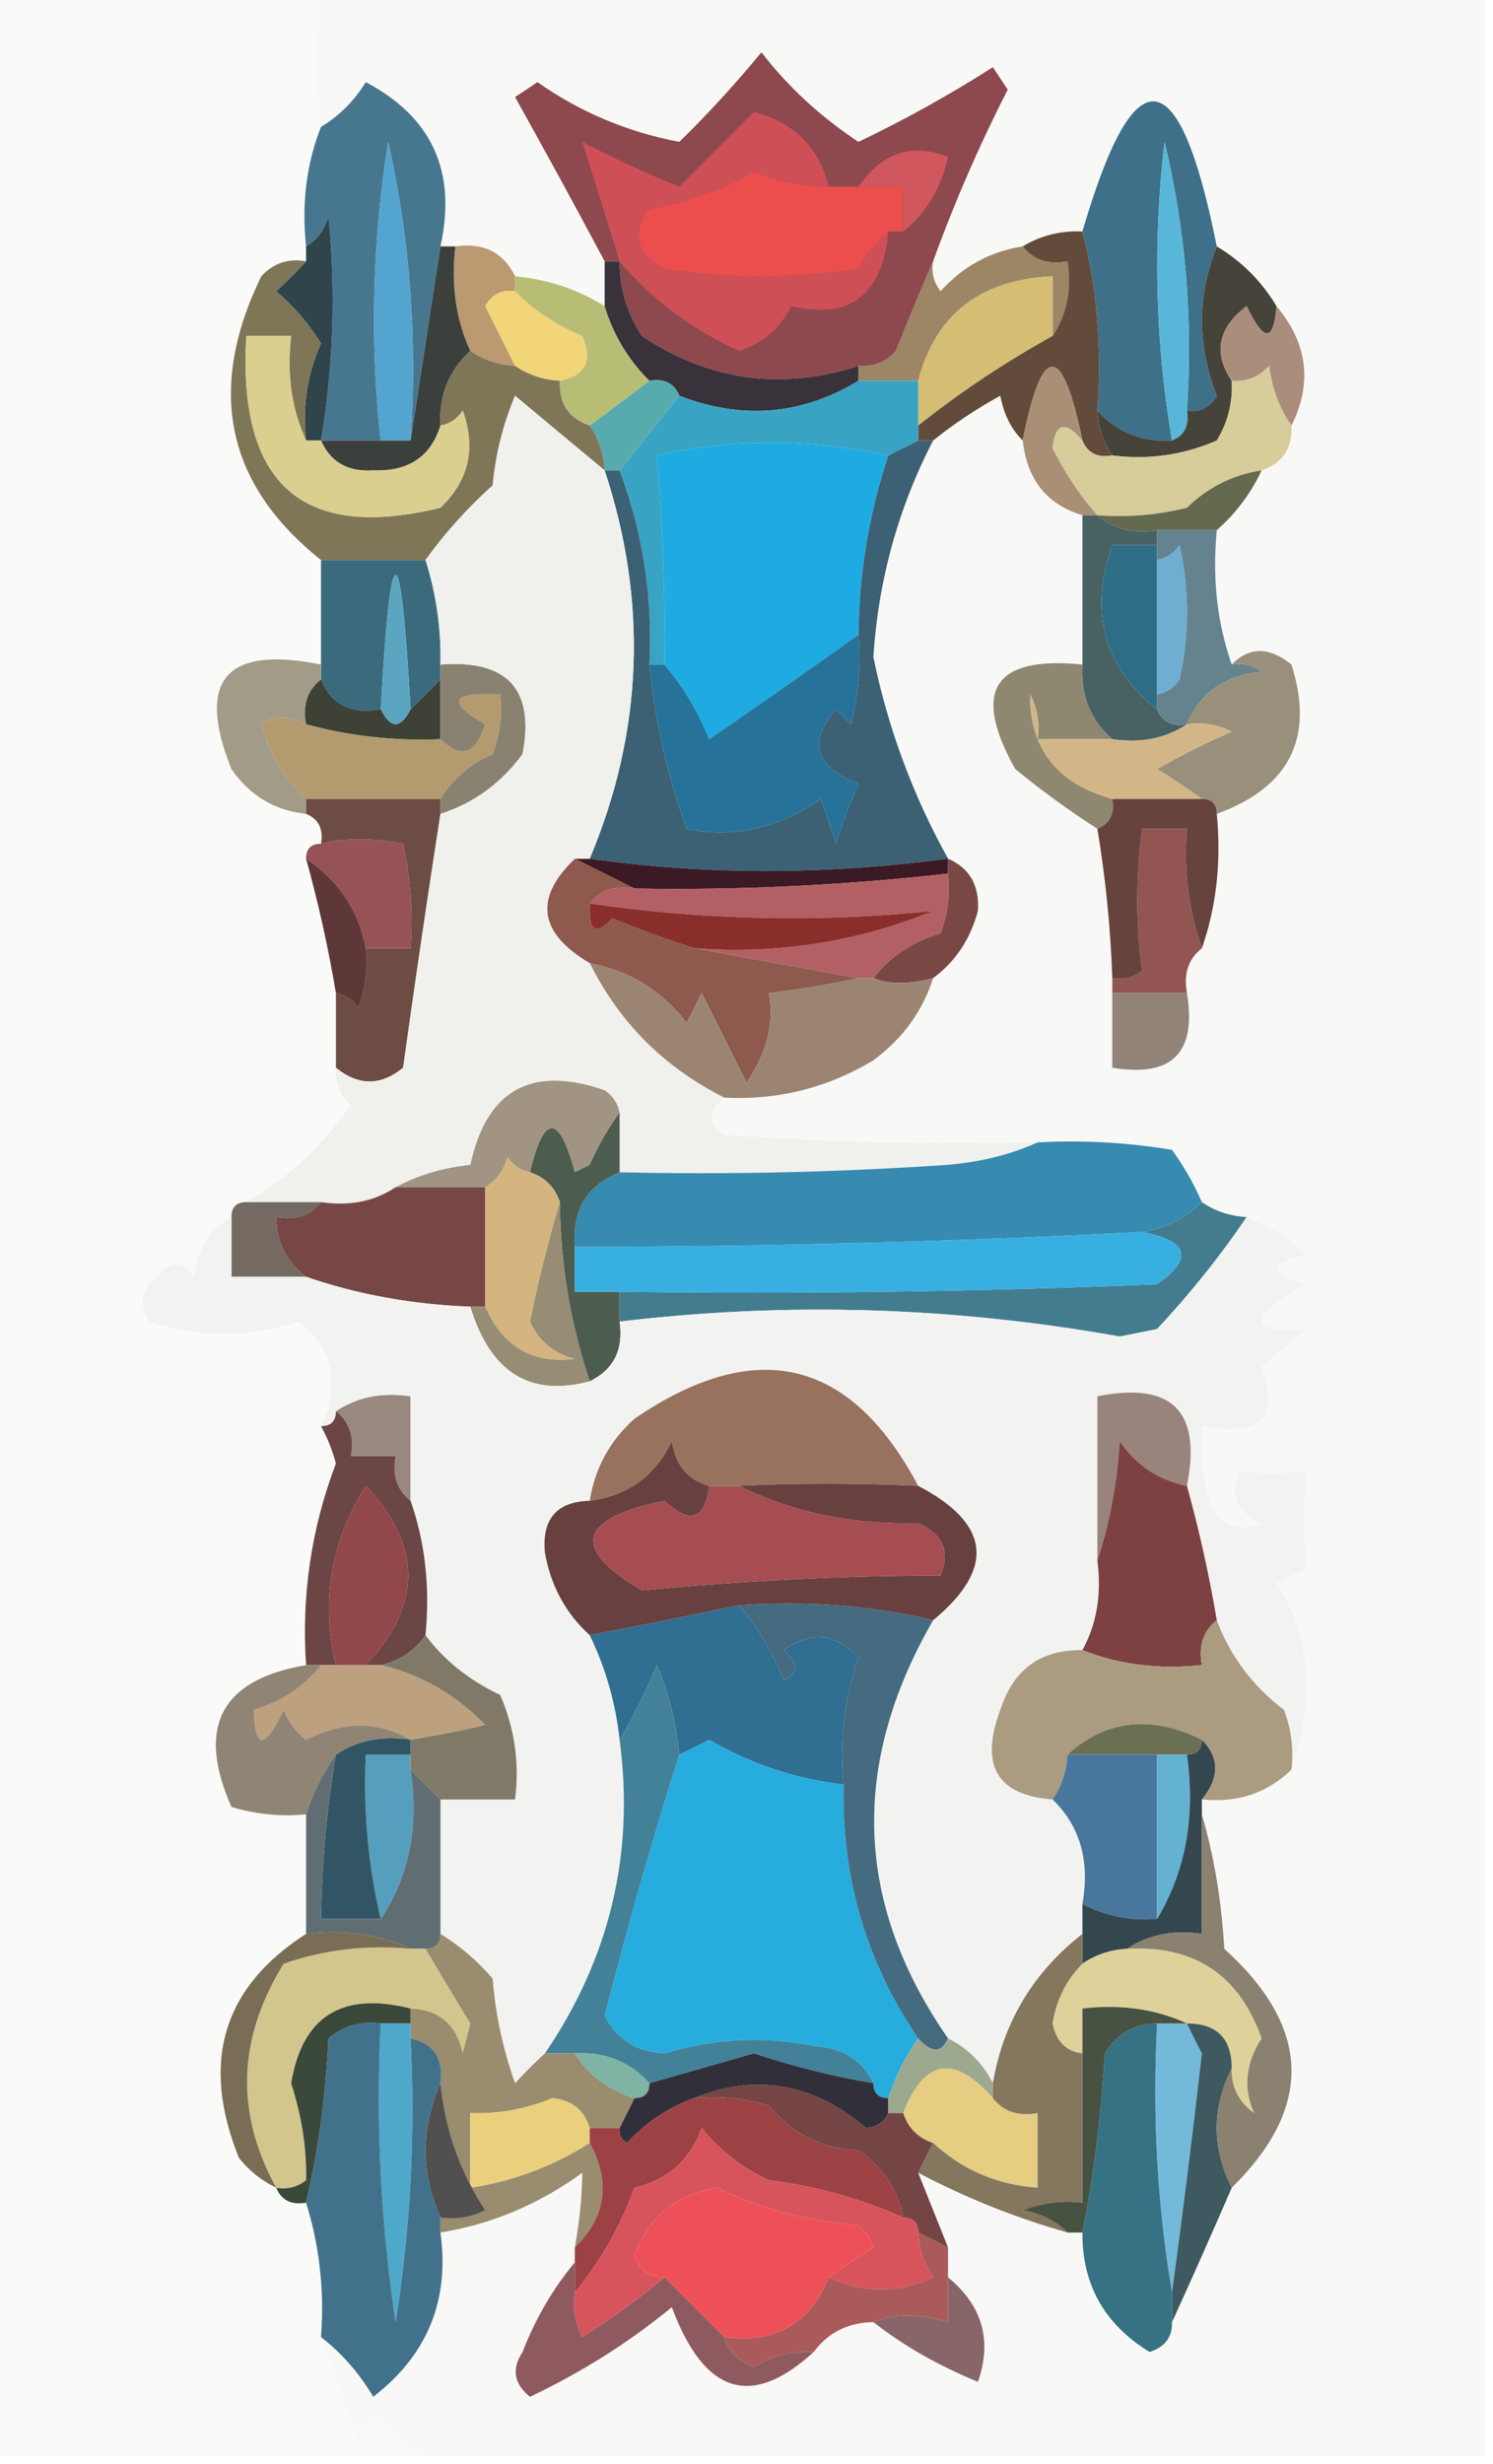 <?xml version="1.0" encoding="UTF-8"?>
<!DOCTYPE svg PUBLIC "-//W3C//DTD SVG 1.1//EN" "http://www.w3.org/Graphics/SVG/1.1/DTD/svg11.dtd">
<svg xmlns="http://www.w3.org/2000/svg" version="1.1" width="100px" height="165px" style="shape-rendering:geometricPrecision; text-rendering:geometricPrecision; image-rendering:optimizeQuality; fill-rule:evenodd; clip-rule:evenodd" xmlns:xlink="http://www.w3.org/1999/xlink">
<g><path style="opacity:1" fill="#fafaf9" d="M -0.5,-0.5 C 6.833,-0.5 14.167,-0.5 21.5,-0.5C 21.108,2.676 21.108,5.676 21.5,8.5C 20.527,10.948 20.194,13.615 20.5,16.5C 20.5,16.833 20.5,17.167 20.5,17.5C 19.325,17.281 18.325,17.614 17.5,18.5C 13.809,26.1 15.143,32.434 21.5,37.5C 21.5,39.833 21.5,42.167 21.5,44.5C 15.115,43.214 13.115,45.547 15.5,51.5C 16.726,53.278 18.392,54.278 20.5,54.5C 21.338,54.842 21.672,55.508 21.5,56.5C 20.833,56.5 20.5,56.833 20.5,57.5C 21.323,60.461 21.99,63.461 22.5,66.5C 22.5,68.167 22.5,69.833 22.5,71.5C 22.414,72.496 22.748,73.329 23.5,74C 21.606,76.73 19.273,78.897 16.5,80.5C 15.833,80.5 15.5,80.833 15.5,81.5C 14.034,82.347 13.2,83.68 13,85.5C 12.259,84.359 11.425,84.359 10.5,85.5C 9.417,86.365 9.251,87.365 10,88.5C 13.243,89.588 16.576,89.588 20,88.5C 22.288,90.237 22.788,92.57 21.5,95.5C 21.923,96.265 22.257,97.098 22.5,98C 20.85,102.346 20.183,106.846 20.5,111.5C 14.799,112.476 13.132,115.643 15.5,121C 17.134,121.494 18.801,121.66 20.5,121.5C 20.5,124.167 20.5,126.833 20.5,129.5C 14.92,133.084 13.42,138.084 16,144.5C 16.708,145.381 17.542,146.047 18.5,146.5C 18.842,147.338 19.508,147.672 20.5,147.5C 21.402,150.391 21.736,153.391 21.5,156.5C 22.32,158.812 23.153,161.146 24,163.5C 24.333,162.833 24.667,162.167 25,161.5C 25.985,162.814 27.152,163.814 28.5,164.5C 18.833,164.5 9.167,164.5 -0.5,164.5C -0.5,109.5 -0.5,54.5 -0.5,-0.5 Z"/></g>
<g><path style="opacity:1" fill="#f8f8f7" d="M 21.5,-0.5 C 47.5,-0.5 73.5,-0.5 99.5,-0.5C 99.5,54.5 99.5,109.5 99.5,164.5C 75.833,164.5 52.167,164.5 28.5,164.5C 27.152,163.814 25.985,162.814 25,161.5C 24.667,162.167 24.333,162.833 24,163.5C 23.153,161.146 22.32,158.812 21.5,156.5C 22.885,157.574 24.051,158.907 25,160.5C 28.628,157.705 30.128,154.038 29.5,149.5C 32.921,148.947 36.088,147.614 39,145.5C 38.981,147.107 38.815,148.774 38.5,150.5C 38.5,150.833 38.5,151.167 38.5,151.5C 37.043,153.242 35.876,155.242 35,157.5C 34.251,158.635 34.417,159.635 35.5,160.5C 38.956,158.861 42.123,156.861 45,154.5C 47.162,160.323 50.329,161.323 54.5,157.5C 55.467,156.194 56.801,155.527 58.5,155.5C 60.529,157.084 62.862,158.417 65.5,159.5C 66.469,156.736 65.802,154.402 63.5,152.5C 63.5,151.833 63.5,151.167 63.5,150.5C 62.833,148.833 62.167,147.167 61.5,145.5C 64.687,147.178 68.02,148.512 71.5,149.5C 71.833,149.5 72.167,149.5 72.5,149.5C 72.476,152.987 73.976,155.653 77,157.5C 78.03,157.164 78.53,156.497 78.5,155.5C 79.84,152.57 81.174,149.57 82.5,146.5C 87.998,141.097 87.831,135.764 82,130.5C 81.82,127.305 81.32,124.305 80.5,121.5C 80.5,121.167 80.5,120.833 80.5,120.5C 82.886,120.741 84.886,120.075 86.5,118.5C 87.162,116.696 87.495,114.696 87.5,112.5C 87.41,110.036 86.743,107.87 85.5,106C 86.167,105.667 86.833,105.333 87.5,105C 87.306,102.903 87.306,100.737 87.5,98.5C 86.07,98.694 84.57,98.694 83,98.5C 82.342,100.108 82.842,101.275 84.5,102C 82.892,102.658 81.725,102.158 81,100.5C 80.507,98.866 80.34,97.199 80.5,95.5C 84.409,96.263 85.742,94.93 84.5,91.5C 85.5,90.667 86.5,89.833 87.5,89C 83.517,89.275 83.517,88.275 87.5,86C 84.833,85.333 84.833,84.667 87.5,84C 86.307,82.905 84.973,82.072 83.5,81.5C 82.391,81.443 81.391,81.11 80.5,80.5C 79.972,79.279 79.305,78.113 78.5,77C 75.518,76.502 72.518,76.335 69.5,76.5C 62.492,76.666 55.492,76.5 48.5,76C 47.402,75.23 47.402,74.397 48.5,73.5C 52.091,73.688 55.424,72.855 58.5,71C 60.464,69.549 61.797,67.716 62.5,65.5C 63.992,64.393 64.992,62.893 65.5,61C 65.613,59.301 64.947,58.134 63.5,57.5C 61.136,53.24 59.469,48.74 58.5,44C 58.827,38.854 60.161,34.021 62.5,29.5C 63.885,28.386 65.385,27.386 67,26.5C 67.232,27.738 67.732,28.738 68.5,29.5C 68.79,32.127 70.124,33.794 72.5,34.5C 72.5,37.833 72.5,41.167 72.5,44.5C 66.558,43.907 65.058,46.241 68,51.5C 69.812,52.977 71.645,54.31 73.5,55.5C 74.051,58.807 74.384,62.14 74.5,65.5C 74.5,65.833 74.5,66.167 74.5,66.5C 74.5,68.167 74.5,69.833 74.5,71.5C 78.5,72.167 80.167,70.5 79.5,66.5C 79.263,65.209 79.596,64.209 80.5,63.5C 81.477,60.713 81.81,57.713 81.5,54.5C 86.389,52.722 88.055,49.389 86.5,44.5C 85.005,43.295 83.672,43.295 82.5,44.5C 81.523,41.713 81.19,38.713 81.5,35.5C 82.789,34.363 83.789,33.03 84.5,31.5C 85.906,31.027 86.573,30.027 86.5,28.5C 87.917,25.66 87.584,22.993 85.5,20.5C 84.5,18.833 83.167,17.5 81.5,16.5C 78.98,3.893 75.98,3.559 72.5,15.5C 71.041,15.433 69.708,15.766 68.5,16.5C 66.321,16.84 64.488,17.84 63,19.5C 62.536,18.906 62.369,18.239 62.5,17.5C 63.919,13.574 65.586,9.741 67.5,6C 67.167,5.5 66.833,5 66.5,4.5C 63.591,6.356 60.591,8.023 57.5,9.5C 54.965,7.83 52.799,5.83 51,3.5C 49.265,5.611 47.432,7.611 45.5,9.5C 42.026,8.843 38.859,7.51 36,5.5C 35.5,5.833 35,6.167 34.5,6.5C 36.565,10.206 38.565,13.872 40.5,17.5C 40.5,18.5 40.5,19.5 40.5,20.5C 38.685,19.37 36.685,18.704 34.5,18.5C 33.713,16.896 32.38,16.229 30.5,16.5C 30.167,16.5 29.833,16.5 29.5,16.5C 30.609,11.511 28.942,7.844 24.5,5.5C 23.712,6.77 22.712,7.77 21.5,8.5C 21.108,5.676 21.108,2.676 21.5,-0.5 Z"/></g>
<g><path style="opacity:1" fill="#47778f" d="M 29.5,16.5 C 28.833,20.833 28.167,25.167 27.5,29.5C 27.958,22.655 27.458,15.988 26,9.5C 24.933,16.292 24.767,22.958 25.5,29.5C 24.167,29.5 22.833,29.5 21.5,29.5C 22.332,24.519 22.498,19.519 22,14.5C 21.722,15.416 21.222,16.082 20.5,16.5C 20.194,13.615 20.527,10.948 21.5,8.5C 22.712,7.77 23.712,6.77 24.5,5.5C 28.942,7.844 30.609,11.511 29.5,16.5 Z"/></g>
<g><path style="opacity:1" fill="#3e7089" d="M 81.5,16.5 C 80.174,19.803 80.174,23.136 81.5,26.5C 81.043,27.297 80.376,27.631 79.5,27.5C 79.91,21.379 79.41,15.379 78,9.5C 77.207,16.247 77.374,22.914 78.5,29.5C 76.486,29.608 74.82,28.942 73.5,27.5C 73.817,23.298 73.483,19.298 72.5,15.5C 75.98,3.559 78.98,3.893 81.5,16.5 Z"/></g>
<g><path style="opacity:1" fill="#9d8665" d="M 68.5,16.5 C 69.209,17.404 70.209,17.737 71.5,17.5C 71.784,19.415 71.451,21.081 70.5,22.5C 70.5,21.167 70.5,19.833 70.5,18.5C 65.664,18.724 62.664,21.057 61.5,25.5C 60.167,25.5 58.833,25.5 57.5,25.5C 57.5,25.167 57.5,24.833 57.5,24.5C 58.496,24.586 59.329,24.252 60,23.5C 60.845,21.389 61.678,19.389 62.5,17.5C 62.369,18.239 62.536,18.906 63,19.5C 64.488,17.84 66.321,16.84 68.5,16.5 Z"/></g>
<g><path style="opacity:1" fill="#54a4d0" d="M 27.5,29.5 C 26.833,29.5 26.167,29.5 25.5,29.5C 24.767,22.958 24.933,16.292 26,9.5C 27.458,15.988 27.958,22.655 27.5,29.5 Z"/></g>
<g><path style="opacity:1" fill="#d5bd74" d="M 70.5,22.5 C 67.328,24.252 64.328,26.252 61.5,28.5C 61.5,27.5 61.5,26.5 61.5,25.5C 62.664,21.057 65.664,18.724 70.5,18.5C 70.5,19.833 70.5,21.167 70.5,22.5 Z"/></g>
<g><path style="opacity:1" fill="#58b7d8" d="M 79.5,27.5 C 79.672,28.492 79.338,29.158 78.5,29.5C 77.374,22.914 77.207,16.247 78,9.5C 79.41,15.379 79.91,21.379 79.5,27.5 Z"/></g>
<g><path style="opacity:1" fill="#46443a" d="M 81.5,16.5 C 83.167,17.5 84.5,18.833 85.5,20.5C 85.316,22.925 84.649,22.925 83.5,20.5C 81.576,21.965 81.243,23.632 82.5,25.5C 82.579,26.93 82.246,28.264 81.5,29.5C 79.257,30.474 76.924,30.808 74.5,30.5C 73.89,29.609 73.557,28.609 73.5,27.5C 74.82,28.942 76.486,29.608 78.5,29.5C 79.338,29.158 79.672,28.492 79.5,27.5C 80.376,27.631 81.043,27.297 81.5,26.5C 80.174,23.136 80.174,19.803 81.5,16.5 Z"/></g>
<g><path style="opacity:1" fill="#2f444b" d="M 21.5,29.5 C 21.167,29.5 20.833,29.5 20.5,29.5C 20.244,27.207 20.577,25.041 21.5,23C 20.687,21.686 19.687,20.52 18.5,19.5C 19.243,18.818 19.909,18.151 20.5,17.5C 20.5,17.167 20.5,16.833 20.5,16.5C 21.222,16.082 21.722,15.416 22,14.5C 22.498,19.519 22.332,24.519 21.5,29.5 Z"/></g>
<g><path style="opacity:1" fill="#8d494e" d="M 62.5,17.5 C 61.678,19.389 60.845,21.389 60,23.5C 59.329,24.252 58.496,24.586 57.5,24.5C 52.345,26.169 47.511,25.502 43,22.5C 41.991,20.975 41.491,19.308 41.5,17.5C 41.167,17.5 40.833,17.5 40.5,17.5C 38.565,13.872 36.565,10.206 34.5,6.5C 35,6.167 35.5,5.833 36,5.5C 38.859,7.51 42.026,8.843 45.5,9.5C 47.432,7.611 49.265,5.611 51,3.5C 52.799,5.83 54.965,7.83 57.5,9.5C 60.591,8.023 63.591,6.356 66.5,4.5C 66.833,5 67.167,5.5 67.5,6C 65.586,9.741 63.919,13.574 62.5,17.5 Z"/></g>
<g><path style="opacity:1" fill="#ec4e4d" d="M 55.5,12.5 C 56.167,12.5 56.833,12.5 57.5,12.5C 58.5,12.5 59.5,12.5 60.5,12.5C 60.5,13.5 60.5,14.5 60.5,15.5C 60.167,15.5 59.833,15.5 59.5,15.5C 58.733,16.172 58.066,17.005 57.5,18C 53.167,18.667 48.833,18.667 44.5,18C 42.606,16.921 42.273,15.587 43.5,14C 45.976,13.576 48.309,12.743 50.5,11.5C 52.267,12.204 53.933,12.537 55.5,12.5 Z"/></g>
<g><path style="opacity:1" fill="#ce5056" d="M 55.5,12.5 C 53.933,12.537 52.267,12.204 50.5,11.5C 48.309,12.743 45.976,13.576 43.5,14C 42.273,15.587 42.606,16.921 44.5,18C 48.833,18.667 53.167,18.667 57.5,18C 58.066,17.005 58.733,16.172 59.5,15.5C 59.098,19.757 56.931,21.424 53,20.5C 52.255,21.99 51.088,22.99 49.5,23.5C 46.328,22.057 43.662,20.057 41.5,17.5C 40.643,14.708 39.809,12.041 39,9.5C 41.212,10.65 43.379,11.65 45.5,12.5C 47.194,10.806 48.86,9.14 50.5,7.5C 53.212,8.212 54.879,9.879 55.5,12.5 Z"/></g>
<g><path style="opacity:1" fill="#d0575d" d="M 60.5,15.5 C 60.5,14.5 60.5,13.5 60.5,12.5C 59.5,12.5 58.5,12.5 57.5,12.5C 59.067,10.218 61.067,9.551 63.5,10.5C 63.043,12.598 62.043,14.264 60.5,15.5 Z"/></g>
<g><path style="opacity:1" fill="#bb9971" d="M 30.5,16.5 C 32.38,16.229 33.713,16.896 34.5,18.5C 34.5,18.833 34.5,19.167 34.5,19.5C 33.624,19.369 32.957,19.703 32.5,20.5C 33.18,21.86 33.847,23.193 34.5,24.5C 33.391,24.443 32.391,24.11 31.5,23.5C 30.532,21.393 30.198,19.059 30.5,16.5 Z"/></g>
<g><path style="opacity:1" fill="#f2d479" d="M 34.5,19.5 C 35.749,20.777 37.249,21.777 39,22.5C 39.725,24.157 39.225,25.157 37.5,25.5C 36.391,25.443 35.391,25.11 34.5,24.5C 33.847,23.193 33.18,21.86 32.5,20.5C 32.957,19.703 33.624,19.369 34.5,19.5 Z"/></g>
<g><path style="opacity:1" fill="#624b3a" d="M 72.5,15.5 C 73.483,19.298 73.817,23.298 73.5,27.5C 73.557,28.609 73.89,29.609 74.5,30.5C 73.508,30.672 72.842,30.338 72.5,29.5C 71.137,22.913 69.804,22.913 68.5,29.5C 67.732,28.738 67.232,27.738 67,26.5C 65.385,27.386 63.885,28.386 62.5,29.5C 62.167,29.5 61.833,29.5 61.5,29.5C 61.5,29.167 61.5,28.833 61.5,28.5C 64.328,26.252 67.328,24.252 70.5,22.5C 71.451,21.081 71.784,19.415 71.5,17.5C 70.209,17.737 69.209,17.404 68.5,16.5C 69.708,15.766 71.041,15.433 72.5,15.5 Z"/></g>
<g><path style="opacity:1" fill="#ab8d7c" d="M 85.5,20.5 C 87.584,22.993 87.917,25.66 86.5,28.5C 85.71,27.392 85.21,26.058 85,24.5C 84.329,25.252 83.496,25.586 82.5,25.5C 81.243,23.632 81.576,21.965 83.5,20.5C 84.649,22.925 85.316,22.925 85.5,20.5 Z"/></g>
<g><path style="opacity:1" fill="#b8bd76" d="M 34.5,19.5 C 34.5,19.167 34.5,18.833 34.5,18.5C 36.685,18.704 38.685,19.37 40.5,20.5C 41.075,22.411 42.075,24.078 43.5,25.5C 42.167,26.5 40.833,27.5 39.5,28.5C 38.094,28.027 37.427,27.027 37.5,25.5C 39.225,25.157 39.725,24.157 39,22.5C 37.249,21.777 35.749,20.777 34.5,19.5 Z"/></g>
<g><path style="opacity:1" fill="#39323b" d="M 40.5,17.5 C 40.833,17.5 41.167,17.5 41.5,17.5C 41.491,19.308 41.991,20.975 43,22.5C 47.511,25.502 52.345,26.169 57.5,24.5C 57.5,24.833 57.5,25.167 57.5,25.5C 53.703,27.797 49.703,28.13 45.5,26.5C 45.158,25.662 44.492,25.328 43.5,25.5C 42.075,24.078 41.075,22.411 40.5,20.5C 40.5,19.5 40.5,18.5 40.5,17.5 Z"/></g>
<g><path style="opacity:1" fill="#3b403d" d="M 29.5,16.5 C 29.833,16.5 30.167,16.5 30.5,16.5C 30.198,19.059 30.532,21.393 31.5,23.5C 30.058,24.82 29.392,26.486 29.5,28.5C 28.852,30.586 27.352,31.586 25,31.5C 23.301,31.613 22.134,30.947 21.5,29.5C 22.833,29.5 24.167,29.5 25.5,29.5C 26.167,29.5 26.833,29.5 27.5,29.5C 28.167,25.167 28.833,20.833 29.5,16.5 Z"/></g>
<g><path style="opacity:1" fill="#58abac" d="M 43.5,25.5 C 44.492,25.328 45.158,25.662 45.5,26.5C 44.167,28.167 42.833,29.833 41.5,31.5C 41.167,31.5 40.833,31.5 40.5,31.5C 40.443,30.391 40.11,29.391 39.5,28.5C 40.833,27.5 42.167,26.5 43.5,25.5 Z"/></g>
<g><path style="opacity:1" fill="#39a3c3" d="M 57.5,25.5 C 58.833,25.5 60.167,25.5 61.5,25.5C 61.5,26.5 61.5,27.5 61.5,28.5C 61.5,28.833 61.5,29.167 61.5,29.5C 60.833,29.833 60.167,30.167 59.5,30.5C 54.143,29.363 48.976,29.363 44,30.5C 44.378,35.08 44.545,39.746 44.5,44.5C 44.167,44.5 43.833,44.5 43.5,44.5C 43.731,40.007 43.064,35.674 41.5,31.5C 42.833,29.833 44.167,28.167 45.5,26.5C 49.703,28.13 53.703,27.797 57.5,25.5 Z"/></g>
<g><path style="opacity:1" fill="#7f7658" d="M 20.5,17.5 C 19.909,18.151 19.243,18.818 18.5,19.5C 19.687,20.52 20.687,21.686 21.5,23C 20.577,25.041 20.244,27.207 20.5,29.5C 19.532,27.393 19.198,25.059 19.5,22.5C 18.5,22.5 17.5,22.5 16.5,22.5C 15.912,32.43 20.245,36.264 29.5,34C 31.396,32.192 31.896,30.025 31,27.5C 30.617,28.056 30.117,28.389 29.5,28.5C 29.392,26.486 30.058,24.82 31.5,23.5C 32.391,24.11 33.391,24.443 34.5,24.5C 35.391,25.11 36.391,25.443 37.5,25.5C 37.427,27.027 38.094,28.027 39.5,28.5C 40.11,29.391 40.443,30.391 40.5,31.5C 38.519,29.856 36.519,28.19 34.5,26.5C 33.692,28.423 33.192,30.423 33,32.5C 31.293,34.038 29.793,35.704 28.5,37.5C 26.167,37.5 23.833,37.5 21.5,37.5C 15.143,32.434 13.809,26.1 17.5,18.5C 18.325,17.614 19.325,17.281 20.5,17.5 Z"/></g>
<g><path style="opacity:1" fill="#dacf8f" d="M 20.5,29.5 C 20.833,29.5 21.167,29.5 21.5,29.5C 22.134,30.947 23.301,31.613 25,31.5C 27.352,31.586 28.852,30.586 29.5,28.5C 30.117,28.389 30.617,28.056 31,27.5C 31.896,30.025 31.396,32.192 29.5,34C 20.245,36.264 15.912,32.43 16.5,22.5C 17.5,22.5 18.5,22.5 19.5,22.5C 19.198,25.059 19.532,27.393 20.5,29.5 Z"/></g>
<g><path style="opacity:1" fill="#aa8f77" d="M 72.5,29.5 C 71.35,28.15 70.683,28.316 70.5,30C 71.315,31.643 72.315,33.143 73.5,34.5C 73.167,34.5 72.833,34.5 72.5,34.5C 70.124,33.794 68.79,32.127 68.5,29.5C 69.804,22.913 71.137,22.913 72.5,29.5 Z"/></g>
<g><path style="opacity:1" fill="#d6cd9a" d="M 86.5,28.5 C 86.573,30.027 85.906,31.027 84.5,31.5C 82.577,31.795 80.91,32.628 79.5,34C 77.527,34.495 75.527,34.662 73.5,34.5C 72.315,33.143 71.315,31.643 70.5,30C 70.683,28.316 71.35,28.15 72.5,29.5C 72.842,30.338 73.508,30.672 74.5,30.5C 76.924,30.808 79.257,30.474 81.5,29.5C 82.246,28.264 82.579,26.93 82.5,25.5C 83.496,25.586 84.329,25.252 85,24.5C 85.21,26.058 85.71,27.392 86.5,28.5 Z"/></g>
<g><path style="opacity:1" fill="#646a4e" d="M 84.5,31.5 C 83.789,33.03 82.789,34.363 81.5,35.5C 80.167,35.5 78.833,35.5 77.5,35.5C 75.901,35.768 74.568,35.434 73.5,34.5C 75.527,34.662 77.527,34.495 79.5,34C 80.91,32.628 82.577,31.795 84.5,31.5 Z"/></g>
<g><path style="opacity:1" fill="#486264" d="M 72.5,34.5 C 72.833,34.5 73.167,34.5 73.5,34.5C 74.568,35.434 75.901,35.768 77.5,35.5C 77.5,35.833 77.5,36.167 77.5,36.5C 76.5,36.5 75.5,36.5 74.5,36.5C 72.923,40.978 73.923,44.644 77.5,47.5C 77.842,48.338 78.508,48.672 79.5,48.5C 78.081,49.451 76.415,49.785 74.5,49.5C 73.032,48.221 72.365,46.554 72.5,44.5C 72.5,41.167 72.5,37.833 72.5,34.5 Z"/></g>
<g><path style="opacity:1" fill="#1eabe2" d="M 59.5,30.5 C 58.207,34.384 57.541,38.384 57.5,42.5C 54.242,44.828 50.909,47.161 47.5,49.5C 46.725,47.604 45.725,45.937 44.5,44.5C 44.545,39.746 44.378,35.08 44,30.5C 48.976,29.363 54.143,29.363 59.5,30.5 Z"/></g>
<g><path style="opacity:1" fill="#2e6e86" d="M 77.5,36.5 C 77.5,36.833 77.5,37.167 77.5,37.5C 77.5,40.5 77.5,43.5 77.5,46.5C 77.5,46.833 77.5,47.167 77.5,47.5C 73.923,44.644 72.923,40.978 74.5,36.5C 75.5,36.5 76.5,36.5 77.5,36.5 Z"/></g>
<g><path style="opacity:1" fill="#65838e" d="M 77.5,35.5 C 78.833,35.5 80.167,35.5 81.5,35.5C 81.19,38.713 81.523,41.713 82.5,44.5C 83.239,44.369 83.906,44.536 84.5,45C 82.064,45.206 80.398,46.373 79.5,48.5C 78.508,48.672 77.842,48.338 77.5,47.5C 77.5,47.167 77.5,46.833 77.5,46.5C 78.117,46.389 78.617,46.056 79,45.5C 79.667,42.5 79.667,39.5 79,36.5C 78.617,37.056 78.117,37.389 77.5,37.5C 77.5,37.167 77.5,36.833 77.5,36.5C 77.5,36.167 77.5,35.833 77.5,35.5 Z"/></g>
<g><path style="opacity:1" fill="#6fadd1" d="M 77.5,46.5 C 77.5,43.5 77.5,40.5 77.5,37.5C 78.117,37.389 78.617,37.056 79,36.5C 79.667,39.5 79.667,42.5 79,45.5C 78.617,46.056 78.117,46.389 77.5,46.5 Z"/></g>
<g><path style="opacity:1" fill="#3b6a7d" d="M 21.5,37.5 C 23.833,37.5 26.167,37.5 28.5,37.5C 29.219,39.764 29.552,42.097 29.5,44.5C 29.5,44.833 29.5,45.167 29.5,45.5C 28.833,46.167 28.167,46.833 27.5,47.5C 26.833,35.5 26.167,35.5 25.5,47.5C 23.517,47.843 22.183,47.176 21.5,45.5C 21.5,45.167 21.5,44.833 21.5,44.5C 21.5,42.167 21.5,39.833 21.5,37.5 Z"/></g>
<g><path style="opacity:1" fill="#5ba5c1" d="M 27.5,47.5 C 26.833,48.833 26.167,48.833 25.5,47.5C 26.167,35.5 26.833,35.5 27.5,47.5 Z"/></g>
<g><path style="opacity:1" fill="#8f8871" d="M 72.5,44.5 C 72.365,46.554 73.032,48.221 74.5,49.5C 72.833,49.5 71.167,49.5 69.5,49.5C 69.65,48.448 69.483,47.448 69,46.5C 68.957,50.118 70.791,52.451 74.5,53.5C 74.672,54.492 74.338,55.158 73.5,55.5C 71.645,54.31 69.812,52.977 68,51.5C 65.058,46.241 66.558,43.907 72.5,44.5 Z"/></g>
<g><path style="opacity:1" fill="#99907b" d="M 82.5,44.5 C 83.672,43.295 85.005,43.295 86.5,44.5C 88.055,49.389 86.389,52.722 81.5,54.5C 81.5,53.833 81.167,53.5 80.5,53.5C 79.602,52.842 78.602,52.176 77.5,51.5C 79.113,50.573 80.779,49.739 82.5,49C 81.552,48.517 80.552,48.35 79.5,48.5C 80.398,46.373 82.064,45.206 84.5,45C 83.906,44.536 83.239,44.369 82.5,44.5 Z"/></g>
<g><path style="opacity:1" fill="#a29b87" d="M 21.5,44.5 C 21.5,44.833 21.5,45.167 21.5,45.5C 20.596,46.209 20.263,47.209 20.5,48.5C 19.233,47.913 18.233,47.913 17.5,48.5C 18.065,50.509 19.065,52.176 20.5,53.5C 20.5,53.833 20.5,54.167 20.5,54.5C 18.392,54.278 16.726,53.278 15.5,51.5C 13.115,45.547 15.115,43.214 21.5,44.5 Z"/></g>
<g><path style="opacity:1" fill="#3d4136" d="M 21.5,45.5 C 22.183,47.176 23.517,47.843 25.5,47.5C 26.167,48.833 26.833,48.833 27.5,47.5C 28.167,46.833 28.833,46.167 29.5,45.5C 29.5,46.833 29.5,48.167 29.5,49.5C 26.43,49.632 23.43,49.299 20.5,48.5C 20.263,47.209 20.596,46.209 21.5,45.5 Z"/></g>
<g><path style="opacity:1" fill="#b39b6f" d="M 29.5,53.5 C 26.5,53.5 23.5,53.5 20.5,53.5C 19.065,52.176 18.065,50.509 17.5,48.5C 18.233,47.913 19.233,47.913 20.5,48.5C 23.43,49.299 26.43,49.632 29.5,49.5C 30.867,50.853 31.867,50.519 32.5,48.5C 29.869,46.995 30.203,46.329 33.5,46.5C 33.657,47.873 33.49,49.207 33,50.5C 31.482,51.163 30.315,52.163 29.5,53.5 Z"/></g>
<g><path style="opacity:1" fill="#8a8270" d="M 29.5,44.5 C 34,44.164 35.833,46.164 35,50.5C 33.549,52.464 31.716,53.797 29.5,54.5C 29.5,54.167 29.5,53.833 29.5,53.5C 30.315,52.163 31.482,51.163 33,50.5C 33.49,49.207 33.657,47.873 33.5,46.5C 30.203,46.329 29.869,46.995 32.5,48.5C 31.867,50.519 30.867,50.853 29.5,49.5C 29.5,48.167 29.5,46.833 29.5,45.5C 29.5,45.167 29.5,44.833 29.5,44.5 Z"/></g>
<g><path style="opacity:1" fill="#d3b687" d="M 74.5,49.5 C 76.415,49.785 78.081,49.451 79.5,48.5C 80.552,48.35 81.552,48.517 82.5,49C 80.779,49.739 79.113,50.573 77.5,51.5C 78.602,52.176 79.602,52.842 80.5,53.5C 78.5,53.5 76.5,53.5 74.5,53.5C 70.791,52.451 68.957,50.118 69,46.5C 69.483,47.448 69.65,48.448 69.5,49.5C 71.167,49.5 72.833,49.5 74.5,49.5 Z"/></g>
<g><path style="opacity:1" fill="#6d4c43" d="M 20.5,54.5 C 20.5,54.167 20.5,53.833 20.5,53.5C 23.5,53.5 26.5,53.5 29.5,53.5C 29.5,53.833 29.5,54.167 29.5,54.5C 28.642,60.017 27.809,65.683 27,71.5C 25.51,72.728 24.01,72.728 22.5,71.5C 22.5,69.833 22.5,68.167 22.5,66.5C 23.117,66.611 23.617,66.944 24,67.5C 24.49,66.207 24.657,64.873 24.5,63.5C 25.5,63.5 26.5,63.5 27.5,63.5C 27.663,61.143 27.497,58.81 27,56.5C 24.958,56.107 23.125,56.107 21.5,56.5C 21.672,55.508 21.338,54.842 20.5,54.5 Z"/></g>
<g><path style="opacity:1" fill="#3c6174" d="M 61.5,29.5 C 61.833,29.5 62.167,29.5 62.5,29.5C 60.161,34.021 58.827,38.854 58.5,44C 59.469,48.74 61.136,53.24 63.5,57.5C 55.23,58.6 47.23,58.6 39.5,57.5C 43.074,48.985 43.407,40.318 40.5,31.5C 40.833,31.5 41.167,31.5 41.5,31.5C 43.064,35.674 43.731,40.007 43.5,44.5C 43.857,48.263 44.691,51.93 46,55.5C 49.135,56.137 52.135,55.471 55,53.5C 55.333,54.5 55.667,55.5 56,56.5C 56.402,55.128 56.902,53.795 57.5,52.5C 54.571,51.351 54.071,49.685 56,47.5C 56.333,47.833 56.667,48.167 57,48.5C 57.495,46.527 57.662,44.527 57.5,42.5C 57.541,38.384 58.207,34.384 59.5,30.5C 60.167,30.167 60.833,29.833 61.5,29.5 Z"/></g>
<g><path style="opacity:1" fill="#267298" d="M 57.5,42.5 C 57.662,44.527 57.495,46.527 57,48.5C 56.667,48.167 56.333,47.833 56,47.5C 54.071,49.685 54.571,51.351 57.5,52.5C 56.902,53.795 56.402,55.128 56,56.5C 55.667,55.5 55.333,54.5 55,53.5C 52.135,55.471 49.135,56.137 46,55.5C 44.691,51.93 43.857,48.263 43.5,44.5C 43.833,44.5 44.167,44.5 44.5,44.5C 45.725,45.937 46.725,47.604 47.5,49.5C 50.909,47.161 54.242,44.828 57.5,42.5 Z"/></g>
<g><path style="opacity:1" fill="#975255" d="M 24.5,63.5 C 24.023,60.975 22.69,58.975 20.5,57.5C 20.5,56.833 20.833,56.5 21.5,56.5C 23.125,56.107 24.958,56.107 27,56.5C 27.497,58.81 27.663,61.143 27.5,63.5C 26.5,63.5 25.5,63.5 24.5,63.5 Z"/></g>
<g><path style="opacity:1" fill="#3c1a25" d="M 38.5,57.5 C 38.833,57.5 39.167,57.5 39.5,57.5C 47.23,58.6 55.23,58.6 63.5,57.5C 63.5,57.833 63.5,58.167 63.5,58.5C 56.529,59.29 49.529,59.623 42.5,59.5C 41.167,58.833 39.833,58.167 38.5,57.5 Z"/></g>
<g><path style="opacity:1" fill="#b36064" d="M 63.5,58.5 C 63.657,59.873 63.49,61.207 63,62.5C 61.122,63.053 59.622,64.053 58.5,65.5C 58.167,65.5 57.833,65.5 57.5,65.5C 53.833,64.833 50.167,64.167 46.5,63.5C 52.101,63.91 57.434,63.077 62.5,61C 54.848,61.789 47.182,61.622 39.5,60.5C 40.209,59.596 41.209,59.263 42.5,59.5C 49.529,59.623 56.529,59.29 63.5,58.5 Z"/></g>
<g><path style="opacity:1" fill="#8a2e2b" d="M 39.5,60.5 C 47.182,61.622 54.848,61.789 62.5,61C 57.434,63.077 52.101,63.91 46.5,63.5C 44.648,62.911 42.815,62.244 41,61.5C 39.893,62.712 39.393,62.379 39.5,60.5 Z"/></g>
<g><path style="opacity:1" fill="#5e3838" d="M 20.5,57.5 C 22.69,58.975 24.023,60.975 24.5,63.5C 24.657,64.873 24.49,66.207 24,67.5C 23.617,66.944 23.117,66.611 22.5,66.5C 21.99,63.461 21.323,60.461 20.5,57.5 Z"/></g>
<g><path style="opacity:1" fill="#925552" d="M 80.5,63.5 C 79.596,64.209 79.263,65.209 79.5,66.5C 77.833,66.5 76.167,66.5 74.5,66.5C 74.5,66.167 74.5,65.833 74.5,65.5C 75.239,65.631 75.906,65.464 76.5,65C 76.071,61.953 76.071,58.786 76.5,55.5C 77.5,55.5 78.5,55.5 79.5,55.5C 79.279,58.279 79.612,60.946 80.5,63.5 Z"/></g>
<g><path style="opacity:1" fill="#67433e" d="M 74.5,53.5 C 76.5,53.5 78.5,53.5 80.5,53.5C 81.167,53.5 81.5,53.833 81.5,54.5C 81.81,57.713 81.477,60.713 80.5,63.5C 79.612,60.946 79.279,58.279 79.5,55.5C 78.5,55.5 77.5,55.5 76.5,55.5C 76.071,58.786 76.071,61.953 76.5,65C 75.906,65.464 75.239,65.631 74.5,65.5C 74.384,62.14 74.051,58.807 73.5,55.5C 74.338,55.158 74.672,54.492 74.5,53.5 Z"/></g>
<g><path style="opacity:1" fill="#8e5a4d" d="M 38.5,57.5 C 39.833,58.167 41.167,58.833 42.5,59.5C 41.209,59.263 40.209,59.596 39.5,60.5C 39.393,62.379 39.893,62.712 41,61.5C 42.815,62.244 44.648,62.911 46.5,63.5C 50.167,64.167 53.833,64.833 57.5,65.5C 55.55,65.923 53.55,66.256 51.5,66.5C 51.868,68.507 51.368,70.507 50,72.5C 49,70.5 48,68.5 47,66.5C 46.667,67.167 46.333,67.833 46,68.5C 44.322,66.334 42.155,65.001 39.5,64.5C 36.071,62.481 35.738,60.148 38.5,57.5 Z"/></g>
<g><path style="opacity:1" fill="#794845" d="M 63.5,57.5 C 64.947,58.134 65.613,59.301 65.5,61C 64.992,62.893 63.992,64.393 62.5,65.5C 60.861,65.926 59.528,65.926 58.5,65.5C 59.622,64.053 61.122,63.053 63,62.5C 63.49,61.207 63.657,59.873 63.5,58.5C 63.5,58.167 63.5,57.833 63.5,57.5 Z"/></g>
<g><path style="opacity:1" fill="#9b8572" d="M 39.5,64.5 C 42.155,65.001 44.322,66.334 46,68.5C 46.333,67.833 46.667,67.167 47,66.5C 48,68.5 49,70.5 50,72.5C 51.368,70.507 51.868,68.507 51.5,66.5C 53.55,66.256 55.55,65.923 57.5,65.5C 57.833,65.5 58.167,65.5 58.5,65.5C 59.528,65.926 60.861,65.926 62.5,65.5C 61.797,67.716 60.464,69.549 58.5,71C 55.424,72.855 52.091,73.688 48.5,73.5C 44.478,71.478 41.478,68.478 39.5,64.5 Z"/></g>
<g><path style="opacity:1" fill="#918378" d="M 74.5,66.5 C 76.167,66.5 77.833,66.5 79.5,66.5C 80.167,70.5 78.5,72.167 74.5,71.5C 74.5,69.833 74.5,68.167 74.5,66.5 Z"/></g>
<g><path style="opacity:1" fill="#a19483" d="M 41.5,74.5 C 40.752,75.531 40.085,76.698 39.5,78C 39.167,78.167 38.833,78.333 38.5,78.5C 37.437,74.57 36.437,74.57 35.5,78.5C 34.883,78.389 34.383,78.056 34,77.5C 33.722,78.416 33.222,79.082 32.5,79.5C 30.5,79.5 28.5,79.5 26.5,79.5C 27.952,78.698 29.618,78.198 31.5,78C 32.584,72.977 35.584,71.31 40.5,73C 41.056,73.383 41.389,73.883 41.5,74.5 Z"/></g>
<g><path style="opacity:1" fill="#f0f0ed" d="M 40.5,31.5 C 43.407,40.318 43.074,48.985 39.5,57.5C 39.167,57.5 38.833,57.5 38.5,57.5C 35.738,60.148 36.071,62.481 39.5,64.5C 41.478,68.478 44.478,71.478 48.5,73.5C 47.402,74.397 47.402,75.23 48.5,76C 55.492,76.5 62.492,76.666 69.5,76.5C 67.708,77.309 65.708,77.809 63.5,78C 56.174,78.5 48.841,78.666 41.5,78.5C 41.5,77.167 41.5,75.833 41.5,74.5C 41.389,73.883 41.056,73.383 40.5,73C 35.584,71.31 32.584,72.977 31.5,78C 29.618,78.198 27.952,78.698 26.5,79.5C 25.081,80.451 23.415,80.784 21.5,80.5C 19.833,80.5 18.167,80.5 16.5,80.5C 19.273,78.897 21.606,76.73 23.5,74C 22.748,73.329 22.414,72.496 22.5,71.5C 24.01,72.728 25.51,72.728 27,71.5C 27.809,65.683 28.642,60.017 29.5,54.5C 31.716,53.797 33.549,52.464 35,50.5C 35.833,46.164 34,44.164 29.5,44.5C 29.552,42.097 29.219,39.764 28.5,37.5C 29.793,35.704 31.293,34.038 33,32.5C 33.192,30.423 33.692,28.423 34.5,26.5C 36.519,28.19 38.519,29.856 40.5,31.5 Z"/></g>
<g><path style="opacity:1" fill="#378bb0" d="M 69.5,76.5 C 72.518,76.335 75.518,76.502 78.5,77C 79.305,78.113 79.972,79.279 80.5,80.5C 79.395,81.6 78.062,82.267 76.5,82.5C 63.844,83.153 51.177,83.486 38.5,83.5C 38.31,81.041 39.31,79.374 41.5,78.5C 48.841,78.666 56.174,78.5 63.5,78C 65.708,77.809 67.708,77.309 69.5,76.5 Z"/></g>
<g><path style="opacity:1" fill="#746a62" d="M 16.5,80.5 C 18.167,80.5 19.833,80.5 21.5,80.5C 20.791,81.404 19.791,81.737 18.5,81.5C 18.527,83.199 19.194,84.533 20.5,85.5C 18.833,85.5 17.167,85.5 15.5,85.5C 15.5,84.167 15.5,82.833 15.5,81.5C 15.5,80.833 15.833,80.5 16.5,80.5 Z"/></g>
<g><path style="opacity:1" fill="#764744" d="M 26.5,79.5 C 28.5,79.5 30.5,79.5 32.5,79.5C 32.5,82.167 32.5,84.833 32.5,87.5C 32.167,87.5 31.833,87.5 31.5,87.5C 27.613,87.354 23.946,86.687 20.5,85.5C 19.194,84.533 18.527,83.199 18.5,81.5C 19.791,81.737 20.791,81.404 21.5,80.5C 23.415,80.784 25.081,80.451 26.5,79.5 Z"/></g>
<g><path style="opacity:1" fill="#4c5c4f" d="M 41.5,74.5 C 41.5,75.833 41.5,77.167 41.5,78.5C 39.31,79.374 38.31,81.041 38.5,83.5C 38.5,84.5 38.5,85.5 38.5,86.5C 39.5,86.5 40.5,86.5 41.5,86.5C 41.5,87.167 41.5,87.833 41.5,88.5C 41.771,90.38 41.104,91.713 39.5,92.5C 38.201,88.629 37.534,84.629 37.5,80.5C 37.167,79.5 36.5,78.833 35.5,78.5C 36.437,74.57 37.437,74.57 38.5,78.5C 38.833,78.333 39.167,78.167 39.5,78C 40.085,76.698 40.752,75.531 41.5,74.5 Z"/></g>
<g><path style="opacity:1" fill="#d4b580" d="M 35.5,78.5 C 36.5,78.833 37.167,79.5 37.5,80.5C 36.746,83.023 36.08,85.689 35.5,88.5C 36.09,89.799 37.09,90.632 38.5,91C 35.669,91.349 33.669,90.183 32.5,87.5C 32.5,84.833 32.5,82.167 32.5,79.5C 33.222,79.082 33.722,78.416 34,77.5C 34.383,78.056 34.883,78.389 35.5,78.5 Z"/></g>
<g><path style="opacity:1" fill="#427c8e" d="M 80.5,80.5 C 81.391,81.11 82.391,81.443 83.5,81.5C 81.737,84.106 79.737,86.606 77.5,89C 76.667,89.167 75.833,89.333 75,89.5C 63.82,87.498 52.653,87.165 41.5,88.5C 41.5,87.833 41.5,87.167 41.5,86.5C 53.505,86.666 65.505,86.5 77.5,86C 79.958,84.267 79.625,83.1 76.5,82.5C 78.062,82.267 79.395,81.6 80.5,80.5 Z"/></g>
<g><path style="opacity:1" fill="#968d74" d="M 37.5,80.5 C 37.534,84.629 38.201,88.629 39.5,92.5C 35.496,93.57 32.83,91.903 31.5,87.5C 31.833,87.5 32.167,87.5 32.5,87.5C 33.669,90.183 35.669,91.349 38.5,91C 37.09,90.632 36.09,89.799 35.5,88.5C 36.08,85.689 36.746,83.023 37.5,80.5 Z"/></g>
<g><path style="opacity:1" fill="#99887f" d="M 22.5,94.5 C 23.919,93.549 25.585,93.216 27.5,93.5C 27.5,95.833 27.5,98.167 27.5,100.5C 26.596,99.791 26.263,98.791 26.5,97.5C 25.5,97.5 24.5,97.5 23.5,97.5C 23.737,96.209 23.404,95.209 22.5,94.5 Z"/></g>
<g><path style="opacity:1" fill="#f2f3f1" d="M 15.5,81.5 C 15.5,82.833 15.5,84.167 15.5,85.5C 17.167,85.5 18.833,85.5 20.5,85.5C 23.946,86.687 27.613,87.354 31.5,87.5C 32.83,91.903 35.496,93.57 39.5,92.5C 41.104,91.713 41.771,90.38 41.5,88.5C 52.653,87.165 63.82,87.498 75,89.5C 75.833,89.333 76.667,89.167 77.5,89C 79.737,86.606 81.737,84.106 83.5,81.5C 84.973,82.072 86.307,82.905 87.5,84C 84.833,84.667 84.833,85.333 87.5,86C 83.517,88.275 83.517,89.275 87.5,89C 86.5,89.833 85.5,90.667 84.5,91.5C 85.742,94.93 84.409,96.263 80.5,95.5C 80.34,97.199 80.507,98.866 81,100.5C 81.725,102.158 82.892,102.658 84.5,102C 82.842,101.275 82.342,100.108 83,98.5C 84.57,98.694 86.07,98.694 87.5,98.5C 87.306,100.737 87.306,102.903 87.5,105C 86.833,105.333 86.167,105.667 85.5,106C 86.743,107.87 87.41,110.036 87.5,112.5C 87.495,114.696 87.162,116.696 86.5,118.5C 86.657,117.127 86.49,115.793 86,114.5C 83.905,112.911 82.405,110.911 81.5,108.5C 80.99,105.461 80.323,102.461 79.5,99.5C 80.5,94.5 78.5,92.5 73.5,93.5C 73.5,97.167 73.5,100.833 73.5,104.5C 73.795,106.735 73.461,108.735 72.5,110.5C 69.708,110.452 67.875,111.785 67,114.5C 65.608,118.22 66.775,120.22 70.5,120.5C 72.344,122.279 73.01,124.612 72.5,127.5C 72.5,128.167 72.5,128.833 72.5,129.5C 69.201,132.076 67.201,135.409 66.5,139.5C 65.833,138.167 64.833,137.167 63.5,136.5C 57.252,127.504 56.919,118.17 62.5,108.5C 66.682,105.036 66.349,102.036 61.5,99.5C 56.966,90.957 50.633,89.457 42.5,95C 40.84,96.488 39.84,98.321 39.5,100.5C 37.278,100.559 36.278,101.725 36.5,104C 36.9,106.215 37.9,108.048 39.5,109.5C 40.566,111.701 41.233,114.035 41.5,116.5C 42.511,124.121 40.845,131.121 36.5,137.5C 35.849,138.091 35.182,138.757 34.5,139.5C 33.686,137.234 33.186,134.9 33,132.5C 31.961,131.29 30.794,130.29 29.5,129.5C 29.5,126.5 29.5,123.5 29.5,120.5C 31.167,120.5 32.833,120.5 34.5,120.5C 34.808,118.076 34.474,115.743 33.5,113.5C 31.414,112.511 29.747,111.178 28.5,109.5C 28.81,106.287 28.477,103.287 27.5,100.5C 27.5,98.167 27.5,95.833 27.5,93.5C 25.585,93.216 23.919,93.549 22.5,94.5C 22.5,95.167 22.167,95.5 21.5,95.5C 22.788,92.57 22.288,90.237 20,88.5C 16.576,89.588 13.243,89.588 10,88.5C 9.251,87.365 9.417,86.365 10.5,85.5C 11.425,84.359 12.259,84.359 13,85.5C 13.2,83.68 14.034,82.347 15.5,81.5 Z"/></g>
<g><path style="opacity:1" fill="#37afe1" d="M 76.5,82.5 C 79.625,83.1 79.958,84.267 77.5,86C 65.505,86.5 53.505,86.666 41.5,86.5C 40.5,86.5 39.5,86.5 38.5,86.5C 38.5,85.5 38.5,84.5 38.5,83.5C 51.177,83.486 63.844,83.153 76.5,82.5 Z"/></g>
<g><path style="opacity:1" fill="#98847c" d="M 79.5,99.5 C 77.591,99.117 76.091,98.117 75,96.5C 74.817,99.365 74.317,102.031 73.5,104.5C 73.5,100.833 73.5,97.167 73.5,93.5C 78.5,92.5 80.5,94.5 79.5,99.5 Z"/></g>
<g><path style="opacity:1" fill="#98725e" d="M 61.5,99.5 C 57.251,99.317 53.251,99.317 49.5,99.5C 48.833,99.5 48.167,99.5 47.5,99.5C 46.069,99.119 45.236,98.119 45,96.5C 43.913,98.814 42.079,100.148 39.5,100.5C 39.84,98.321 40.84,96.488 42.5,95C 50.633,89.457 56.966,90.957 61.5,99.5 Z"/></g>
<g><path style="opacity:1" fill="#7e4142" d="M 79.5,99.5 C 80.323,102.461 80.99,105.461 81.5,108.5C 80.596,109.209 80.263,110.209 80.5,111.5C 77.615,111.806 74.948,111.473 72.5,110.5C 73.461,108.735 73.795,106.735 73.5,104.5C 74.317,102.031 74.817,99.365 75,96.5C 76.091,98.117 77.591,99.117 79.5,99.5 Z"/></g>
<g><path style="opacity:1" fill="#68403f" d="M 47.5,99.5 C 47.225,101.758 46.225,102.092 44.5,100.5C 38.708,101.688 38.208,103.688 43,106.5C 49.727,105.851 56.393,105.517 63,105.5C 63.658,103.892 63.158,102.725 61.5,102C 57.044,102.102 53.044,101.268 49.5,99.5C 53.251,99.317 57.251,99.317 61.5,99.5C 66.349,102.036 66.682,105.036 62.5,108.5C 58.366,107.515 54.032,107.182 49.5,107.5C 45.861,108.259 42.528,108.925 39.5,109.5C 37.9,108.048 36.9,106.215 36.5,104C 36.278,101.725 37.278,100.559 39.5,100.5C 42.079,100.148 43.913,98.814 45,96.5C 45.236,98.119 46.069,99.119 47.5,99.5 Z"/></g>
<g><path style="opacity:1" fill="#a54d51" d="M 47.5,99.5 C 48.167,99.5 48.833,99.5 49.5,99.5C 53.044,101.268 57.044,102.102 61.5,102C 63.158,102.725 63.658,103.892 63,105.5C 56.393,105.517 49.727,105.851 43,106.5C 38.208,103.688 38.708,101.688 44.5,100.5C 46.225,102.092 47.225,101.758 47.5,99.5 Z"/></g>
<g><path style="opacity:1" fill="#6b4644" d="M 22.5,94.5 C 23.404,95.209 23.737,96.209 23.5,97.5C 24.5,97.5 25.5,97.5 26.5,97.5C 26.263,98.791 26.596,99.791 27.5,100.5C 28.477,103.287 28.81,106.287 28.5,109.5C 27.778,110.551 26.778,111.218 25.5,111.5C 25.167,111.5 24.833,111.5 24.5,111.5C 28.281,107.488 28.281,103.488 24.5,99.5C 22.143,103.277 21.476,107.277 22.5,111.5C 22.167,111.5 21.833,111.5 21.5,111.5C 21.167,111.5 20.833,111.5 20.5,111.5C 20.183,106.846 20.85,102.346 22.5,98C 22.257,97.098 21.923,96.265 21.5,95.5C 22.167,95.5 22.5,95.167 22.5,94.5 Z"/></g>
<g><path style="opacity:1" fill="#92474a" d="M 24.5,111.5 C 23.833,111.5 23.167,111.5 22.5,111.5C 21.476,107.277 22.143,103.277 24.5,99.5C 28.281,103.488 28.281,107.488 24.5,111.5 Z"/></g>
<g><path style="opacity:1" fill="#bda07e" d="M 21.5,111.5 C 21.833,111.5 22.167,111.5 22.5,111.5C 23.167,111.5 23.833,111.5 24.5,111.5C 24.833,111.5 25.167,111.5 25.5,111.5C 28.142,112.102 30.475,113.436 32.5,115.5C 31.211,115.832 29.545,116.166 27.5,116.5C 25.306,115.234 22.972,115.234 20.5,116.5C 19.808,115.975 19.308,115.308 19,114.5C 17.73,117.173 17.063,117.173 17,114.5C 18.878,113.947 20.378,112.947 21.5,111.5 Z"/></g>
<g><path style="opacity:1" fill="#306e92" d="M 49.5,107.5 C 50.725,108.937 51.725,110.604 52.5,112.5C 53.506,112.062 53.506,111.396 52.5,110.5C 54.307,109.201 55.973,109.368 57.5,111C 56.556,113.719 56.223,116.552 56.5,119.5C 53.259,119.122 50.259,118.122 47.5,116.5C 46.816,116.863 46.15,117.196 45.5,117.5C 45.313,115.436 44.813,113.436 44,111.5C 43.243,113.315 42.41,114.981 41.5,116.5C 41.233,114.035 40.566,111.701 39.5,109.5C 42.528,108.925 45.861,108.259 49.5,107.5 Z"/></g>
<g><path style="opacity:1" fill="#807967" d="M 28.5,109.5 C 29.747,111.178 31.414,112.511 33.5,113.5C 34.474,115.743 34.808,118.076 34.5,120.5C 32.833,120.5 31.167,120.5 29.5,120.5C 28.833,119.833 28.167,119.167 27.5,118.5C 27.5,118.167 27.5,117.833 27.5,117.5C 27.5,117.167 27.5,116.833 27.5,116.5C 29.545,116.166 31.211,115.832 32.5,115.5C 30.475,113.436 28.142,112.102 25.5,111.5C 26.778,111.218 27.778,110.551 28.5,109.5 Z"/></g>
<g><path style="opacity:1" fill="#ab9b81" d="M 81.5,108.5 C 82.405,110.911 83.905,112.911 86,114.5C 86.49,115.793 86.657,117.127 86.5,118.5C 84.886,120.075 82.886,120.741 80.5,120.5C 81.686,119.039 81.686,117.705 80.5,116.5C 77.073,114.823 74.073,115.156 71.5,117.5C 71.443,118.609 71.11,119.609 70.5,120.5C 66.775,120.22 65.608,118.22 67,114.5C 67.875,111.785 69.708,110.452 72.5,110.5C 74.948,111.473 77.615,111.806 80.5,111.5C 80.263,110.209 80.596,109.209 81.5,108.5 Z"/></g>
<g><path style="opacity:1" fill="#6b6f54" d="M 80.5,116.5 C 80.5,117.167 80.167,117.5 79.5,117.5C 78.833,117.5 78.167,117.5 77.5,117.5C 75.5,117.5 73.5,117.5 71.5,117.5C 74.073,115.156 77.073,114.823 80.5,116.5 Z"/></g>
<g><path style="opacity:1" fill="#908574" d="M 20.5,111.5 C 20.833,111.5 21.167,111.5 21.5,111.5C 20.378,112.947 18.878,113.947 17,114.5C 17.063,117.173 17.73,117.173 19,114.5C 19.308,115.308 19.808,115.975 20.5,116.5C 22.972,115.234 25.306,115.234 27.5,116.5C 25.585,116.216 23.919,116.549 22.5,117.5C 21.655,118.671 20.989,120.005 20.5,121.5C 18.801,121.66 17.134,121.494 15.5,121C 13.132,115.643 14.799,112.476 20.5,111.5 Z"/></g>
<g><path style="opacity:1" fill="#48769c" d="M 71.5,117.5 C 73.5,117.5 75.5,117.5 77.5,117.5C 77.5,121.167 77.5,124.833 77.5,128.5C 75.709,128.634 74.042,128.301 72.5,127.5C 73.01,124.612 72.344,122.279 70.5,120.5C 71.11,119.609 71.443,118.609 71.5,117.5 Z"/></g>
<g><path style="opacity:1" fill="#64b2d1" d="M 77.5,117.5 C 78.167,117.5 78.833,117.5 79.5,117.5C 80.08,121.649 79.414,125.316 77.5,128.5C 77.5,124.833 77.5,121.167 77.5,117.5 Z"/></g>
<g><path style="opacity:1" fill="#569ebd" d="M 27.5,117.5 C 27.5,117.833 27.5,118.167 27.5,118.5C 28.069,122.329 27.402,125.663 25.5,128.5C 24.656,124.901 24.323,121.234 24.5,117.5C 25.5,117.5 26.5,117.5 27.5,117.5 Z"/></g>
<g><path style="opacity:1" fill="#26adde" d="M 56.5,119.5 C 56.362,125.746 58.028,131.413 61.5,136.5C 60.655,137.671 59.989,139.005 59.5,140.5C 58.833,140.5 58.5,140.167 58.5,139.5C 57.77,137.955 56.437,137.122 54.5,137C 51.131,136.337 47.797,136.504 44.5,137.5C 42.67,137.42 41.337,136.587 40.5,135C 42.011,129.064 43.677,123.23 45.5,117.5C 46.15,117.196 46.816,116.863 47.5,116.5C 50.259,118.122 53.259,119.122 56.5,119.5 Z"/></g>
<g><path style="opacity:1" fill="#34474f" d="M 80.5,116.5 C 81.686,117.705 81.686,119.039 80.5,120.5C 80.5,120.833 80.5,121.167 80.5,121.5C 80.5,124.167 80.5,126.833 80.5,129.5C 78.585,129.216 76.919,129.549 75.5,130.5C 74.391,130.557 73.391,130.89 72.5,131.5C 72.5,130.833 72.5,130.167 72.5,129.5C 72.5,128.833 72.5,128.167 72.5,127.5C 74.042,128.301 75.709,128.634 77.5,128.5C 79.414,125.316 80.08,121.649 79.5,117.5C 80.167,117.5 80.5,117.167 80.5,116.5 Z"/></g>
<g><path style="opacity:1" fill="#315564" d="M 27.5,116.5 C 27.5,116.833 27.5,117.167 27.5,117.5C 26.5,117.5 25.5,117.5 24.5,117.5C 24.323,121.234 24.656,124.901 25.5,128.5C 24.167,128.5 22.833,128.5 21.5,128.5C 21.552,124.802 21.886,121.135 22.5,117.5C 23.919,116.549 25.585,116.216 27.5,116.5 Z"/></g>
<g><path style="opacity:1" fill="#456b80" d="M 49.5,107.5 C 54.032,107.182 58.366,107.515 62.5,108.5C 56.919,118.17 57.252,127.504 63.5,136.5C 63.062,137.506 62.396,137.506 61.5,136.5C 58.028,131.413 56.362,125.746 56.5,119.5C 56.223,116.552 56.556,113.719 57.5,111C 55.973,109.368 54.307,109.201 52.5,110.5C 53.506,111.396 53.506,112.062 52.5,112.5C 51.725,110.604 50.725,108.937 49.5,107.5 Z"/></g>
<g><path style="opacity:1" fill="#606e74" d="M 22.5,117.5 C 21.886,121.135 21.552,124.802 21.5,128.5C 22.833,128.5 24.167,128.5 25.5,128.5C 27.402,125.663 28.069,122.329 27.5,118.5C 28.167,119.167 28.833,119.833 29.5,120.5C 29.5,123.5 29.5,126.5 29.5,129.5C 29.5,130.167 29.167,130.5 28.5,130.5C 28.167,130.5 27.833,130.5 27.5,130.5C 25.393,129.532 23.059,129.198 20.5,129.5C 20.5,126.833 20.5,124.167 20.5,121.5C 20.989,120.005 21.655,118.671 22.5,117.5 Z"/></g>
<g><path style="opacity:1" fill="#438199" d="M 45.5,117.5 C 43.677,123.23 42.011,129.064 40.5,135C 41.337,136.587 42.67,137.42 44.5,137.5C 47.797,136.504 51.131,136.337 54.5,137C 56.437,137.122 57.77,137.955 58.5,139.5C 55.797,139.045 53.13,138.378 50.5,137.5C 48.149,138.173 45.816,138.84 43.5,139.5C 42.181,138.058 40.514,137.392 38.5,137.5C 37.833,137.5 37.167,137.5 36.5,137.5C 40.845,131.121 42.511,124.121 41.5,116.5C 42.41,114.981 43.243,113.315 44,111.5C 44.813,113.436 45.313,115.436 45.5,117.5 Z"/></g>
<g><path style="opacity:1" fill="#d3c68d" d="M 27.5,130.5 C 27.833,130.5 28.167,130.5 28.5,130.5C 29.473,132.149 30.473,133.816 31.5,135.5C 31.333,136.167 31.167,136.833 31,137.5C 30.578,135.574 29.411,134.574 27.5,134.5C 22.917,133.343 20.25,135.01 19.5,139.5C 20.218,141.736 20.552,143.902 20.5,146C 19.906,146.464 19.239,146.631 18.5,146.5C 15.746,141.479 15.913,136.479 19,131.5C 21.719,130.556 24.552,130.223 27.5,130.5 Z"/></g>
<g><path style="opacity:1" fill="#998c6f" d="M 29.5,129.5 C 30.794,130.29 31.961,131.29 33,132.5C 33.186,134.9 33.686,137.234 34.5,139.5C 35.182,138.757 35.849,138.091 36.5,137.5C 37.167,137.5 37.833,137.5 38.5,137.5C 39.436,138.974 40.77,139.974 42.5,140.5C 42.167,141.167 41.833,141.833 41.5,142.5C 40.833,142.5 40.167,142.5 39.5,142.5C 39.134,141.305 38.301,140.639 37,140.5C 35.234,141.233 33.401,141.567 31.5,141.5C 31.5,143.167 31.5,144.833 31.5,146.5C 34.38,146.06 37.047,145.06 39.5,143.5C 40.924,146.125 40.591,148.458 38.5,150.5C 38.815,148.774 38.981,147.107 39,145.5C 36.088,147.614 32.921,148.947 29.5,149.5C 29.5,149.167 29.5,148.833 29.5,148.5C 30.552,148.649 31.552,148.483 32.5,148C 30.819,145.462 29.819,142.629 29.5,139.5C 29.715,137.821 29.048,136.821 27.5,136.5C 27.5,136.167 27.5,135.833 27.5,135.5C 27.5,135.167 27.5,134.833 27.5,134.5C 29.411,134.574 30.578,135.574 31,137.5C 31.167,136.833 31.333,136.167 31.5,135.5C 30.473,133.816 29.473,132.149 28.5,130.5C 29.167,130.5 29.5,130.167 29.5,129.5 Z"/></g>
<g><path style="opacity:1" fill="#ded29a" d="M 75.5,130.5 C 80.006,130.252 83.006,132.252 84.5,136.5C 83.423,138.169 83.256,139.835 84,141.5C 82.961,140.756 82.461,139.756 82.5,138.5C 82.5,136.5 81.5,135.5 79.5,135.5C 77.393,134.532 75.059,134.198 72.5,134.5C 72.5,135.5 72.5,136.5 72.5,137.5C 71.414,137.38 70.747,136.713 70.5,135.5C 70.752,133.927 71.418,132.594 72.5,131.5C 73.391,130.89 74.391,130.557 75.5,130.5 Z"/></g>
<g><path style="opacity:1" fill="#7a6d56" d="M 20.5,129.5 C 23.059,129.198 25.393,129.532 27.5,130.5C 24.552,130.223 21.719,130.556 19,131.5C 15.913,136.479 15.746,141.479 18.5,146.5C 17.542,146.047 16.708,145.381 16,144.5C 13.42,138.084 14.92,133.084 20.5,129.5 Z"/></g>
<g><path style="opacity:1" fill="#7fb3a4" d="M 38.5,137.5 C 40.514,137.392 42.181,138.058 43.5,139.5C 43.5,140.167 43.167,140.5 42.5,140.5C 40.77,139.974 39.436,138.974 38.5,137.5 Z"/></g>
<g><path style="opacity:1" fill="#31303a" d="M 58.5,139.5 C 58.5,140.167 58.833,140.5 59.5,140.5C 59.5,140.833 59.5,141.167 59.5,141.5C 59.265,142.097 58.765,142.43 58,142.5C 54.462,139.499 50.628,138.833 46.5,140.5C 44.771,141.117 43.271,142.117 42,143.5C 41.601,143.272 41.435,142.938 41.5,142.5C 41.833,141.833 42.167,141.167 42.5,140.5C 43.167,140.5 43.5,140.167 43.5,139.5C 45.816,138.84 48.149,138.173 50.5,137.5C 53.13,138.378 55.797,139.045 58.5,139.5 Z"/></g>
<g><path style="opacity:1" fill="#3a493a" d="M 27.5,134.5 C 27.5,134.833 27.5,135.167 27.5,135.5C 26.833,135.5 26.167,135.5 25.5,135.5C 24.178,135.33 23.011,135.663 22,136.5C 21.823,140.356 21.323,144.023 20.5,147.5C 19.508,147.672 18.842,147.338 18.5,146.5C 19.239,146.631 19.906,146.464 20.5,146C 20.552,143.902 20.218,141.736 19.5,139.5C 20.25,135.01 22.917,133.343 27.5,134.5 Z"/></g>
<g><path style="opacity:1" fill="#9da98e" d="M 61.5,136.5 C 62.396,137.506 63.062,137.506 63.5,136.5C 64.833,137.167 65.833,138.167 66.5,139.5C 66.5,139.833 66.5,140.167 66.5,140.5C 63.907,137.551 61.907,137.884 60.5,141.5C 60.167,141.5 59.833,141.5 59.5,141.5C 59.5,141.167 59.5,140.833 59.5,140.5C 59.989,139.005 60.655,137.671 61.5,136.5 Z"/></g>
<g><path style="opacity:1" fill="#73bada" d="M 77.5,135.5 C 78.167,135.5 78.833,135.5 79.5,135.5C 79.804,136.15 80.137,136.817 80.5,137.5C 79.876,142.965 79.21,148.298 78.5,153.5C 77.51,147.69 77.177,141.69 77.5,135.5 Z"/></g>
<g><path style="opacity:1" fill="#ead07c" d="M 39.5,142.5 C 39.5,142.833 39.5,143.167 39.5,143.5C 37.047,145.06 34.38,146.06 31.5,146.5C 31.5,144.833 31.5,143.167 31.5,141.5C 33.401,141.567 35.234,141.233 37,140.5C 38.301,140.639 39.134,141.305 39.5,142.5 Z"/></g>
<g><path style="opacity:1" fill="#744544" d="M 46.5,140.5 C 50.628,138.833 54.462,139.499 58,142.5C 58.765,142.43 59.265,142.097 59.5,141.5C 59.833,141.5 60.167,141.5 60.5,141.5C 60.833,142.5 61.5,143.167 62.5,143.5C 62.167,144.167 61.833,144.833 61.5,145.5C 62.167,147.167 62.833,148.833 63.5,150.5C 62.833,150.167 62.167,149.833 61.5,149.5C 61.5,148.833 61.167,148.5 60.5,148.5C 60.141,146.629 59.141,145.129 57.5,144C 55.026,143.887 53.026,142.887 51.5,141C 49.866,140.506 48.199,140.34 46.5,140.5 Z"/></g>
<g><path style="opacity:1" fill="#e5cd81" d="M 66.5,140.5 C 67.209,141.404 68.209,141.737 69.5,141.5C 69.5,143.167 69.5,144.833 69.5,146.5C 66.794,146.312 64.46,145.312 62.5,143.5C 61.5,143.167 60.833,142.5 60.5,141.5C 61.907,137.884 63.907,137.551 66.5,140.5 Z"/></g>
<g><path style="opacity:1" fill="#3f5960" d="M 79.5,135.5 C 81.5,135.5 82.5,136.5 82.5,138.5C 81.167,141.167 81.167,143.833 82.5,146.5C 81.174,149.57 79.84,152.57 78.5,155.5C 78.5,154.833 78.5,154.167 78.5,153.5C 79.21,148.298 79.876,142.965 80.5,137.5C 80.137,136.817 79.804,136.15 79.5,135.5 Z"/></g>
<g><path style="opacity:1" fill="#8a8170" d="M 80.5,121.5 C 81.32,124.305 81.82,127.305 82,130.5C 87.831,135.764 87.998,141.097 82.5,146.5C 81.167,143.833 81.167,141.167 82.5,138.5C 82.461,139.756 82.961,140.756 84,141.5C 83.256,139.835 83.423,138.169 84.5,136.5C 83.006,132.252 80.006,130.252 75.5,130.5C 76.919,129.549 78.585,129.216 80.5,129.5C 80.5,126.833 80.5,124.167 80.5,121.5 Z"/></g>
<g><path style="opacity:1" fill="#51504e" d="M 29.5,139.5 C 29.819,142.629 30.819,145.462 32.5,148C 31.552,148.483 30.552,148.649 29.5,148.5C 28.167,145.5 28.167,142.5 29.5,139.5 Z"/></g>
<g><path style="opacity:1" fill="#9c4244" d="M 46.5,140.5 C 48.199,140.34 49.866,140.506 51.5,141C 53.026,142.887 55.026,143.887 57.5,144C 59.141,145.129 60.141,146.629 60.5,148.5C 57.657,147.229 54.657,146.396 51.5,146C 49.718,145.186 48.218,144.019 47,142.5C 46.241,144.635 44.741,145.968 42.5,146.5C 41.525,149.152 40.192,151.486 38.5,153.5C 38.5,152.833 38.5,152.167 38.5,151.5C 38.5,151.167 38.5,150.833 38.5,150.5C 40.591,148.458 40.924,146.125 39.5,143.5C 39.5,143.167 39.5,142.833 39.5,142.5C 40.167,142.5 40.833,142.5 41.5,142.5C 41.435,142.938 41.601,143.272 42,143.5C 43.271,142.117 44.771,141.117 46.5,140.5 Z"/></g>
<g><path style="opacity:1" fill="#85765e" d="M 72.5,129.5 C 72.5,130.167 72.5,130.833 72.5,131.5C 71.418,132.594 70.752,133.927 70.5,135.5C 70.747,136.713 71.414,137.38 72.5,137.5C 72.5,140.833 72.5,144.167 72.5,147.5C 71.127,147.343 69.793,147.51 68.5,148C 69.737,148.232 70.737,148.732 71.5,149.5C 68.02,148.512 64.687,147.178 61.5,145.5C 61.833,144.833 62.167,144.167 62.5,143.5C 64.46,145.312 66.794,146.312 69.5,146.5C 69.5,144.833 69.5,143.167 69.5,141.5C 68.209,141.737 67.209,141.404 66.5,140.5C 66.5,140.167 66.5,139.833 66.5,139.5C 67.201,135.409 69.201,132.076 72.5,129.5 Z"/></g>
<g><path style="opacity:1" fill="#367284" d="M 77.5,135.5 C 77.177,141.69 77.51,147.69 78.5,153.5C 78.5,154.167 78.5,154.833 78.5,155.5C 78.53,156.497 78.03,157.164 77,157.5C 73.976,155.653 72.476,152.987 72.5,149.5C 73.267,145.585 73.767,141.585 74,137.5C 74.816,136.177 75.983,135.511 77.5,135.5 Z"/></g>
<g><path style="opacity:1" fill="#485243" d="M 79.5,135.5 C 78.833,135.5 78.167,135.5 77.5,135.5C 75.983,135.511 74.816,136.177 74,137.5C 73.767,141.585 73.267,145.585 72.5,149.5C 72.167,149.5 71.833,149.5 71.5,149.5C 70.737,148.732 69.737,148.232 68.5,148C 69.793,147.51 71.127,147.343 72.5,147.5C 72.5,144.167 72.5,140.833 72.5,137.5C 72.5,136.5 72.5,135.5 72.5,134.5C 75.059,134.198 77.393,134.532 79.5,135.5 Z"/></g>
<g><path style="opacity:1" fill="#d8545d" d="M 60.5,148.5 C 61.167,148.5 61.5,148.833 61.5,149.5C 61.539,150.583 61.873,151.583 62.5,152.5C 60.189,153.575 57.855,153.575 55.5,152.5C 56.398,151.842 57.398,151.176 58.5,150.5C 58.291,149.914 57.957,149.414 57.5,149C 54.15,148.75 50.983,147.917 48,146.5C 45.285,146.954 43.452,148.454 42.5,151C 42.836,152.03 43.503,152.53 44.5,152.5C 42.813,153.918 40.98,155.251 39,156.5C 38.517,155.552 38.35,154.552 38.5,153.5C 40.192,151.486 41.525,149.152 42.5,146.5C 44.741,145.968 46.241,144.635 47,142.5C 48.218,144.019 49.718,145.186 51.5,146C 54.657,146.396 57.657,147.229 60.5,148.5 Z"/></g>
<g><path style="opacity:1" fill="#ed5157" d="M 55.5,152.5 C 54.264,155.621 51.931,156.955 48.5,156.5C 47.167,155.167 45.833,153.833 44.5,152.5C 43.503,152.53 42.836,152.03 42.5,151C 43.452,148.454 45.285,146.954 48,146.5C 50.983,147.917 54.15,148.75 57.5,149C 57.957,149.414 58.291,149.914 58.5,150.5C 57.398,151.176 56.398,151.842 55.5,152.5 Z"/></g>
<g><path style="opacity:1" fill="#4ea8ca" d="M 25.5,135.5 C 26.167,135.5 26.833,135.5 27.5,135.5C 27.5,135.833 27.5,136.167 27.5,136.5C 27.83,142.868 27.496,149.202 26.5,155.5C 25.503,148.866 25.17,142.2 25.5,135.5 Z"/></g>
<g><path style="opacity:1" fill="#aa5a5a" d="M 61.5,149.5 C 62.167,149.833 62.833,150.167 63.5,150.5C 63.5,151.167 63.5,151.833 63.5,152.5C 63.5,153.5 63.5,154.5 63.5,155.5C 61.602,154.904 59.935,154.904 58.5,155.5C 56.801,155.527 55.467,156.194 54.5,157.5C 53.069,157.421 51.736,157.754 50.5,158.5C 49.478,158.145 48.811,157.478 48.5,156.5C 51.931,156.955 54.264,155.621 55.5,152.5C 57.855,153.575 60.189,153.575 62.5,152.5C 61.873,151.583 61.539,150.583 61.5,149.5 Z"/></g>
<g><path style="opacity:1" fill="#42728b" d="M 25.5,135.5 C 25.17,142.2 25.503,148.866 26.5,155.5C 27.496,149.202 27.83,142.868 27.5,136.5C 29.048,136.821 29.715,137.821 29.5,139.5C 28.167,142.5 28.167,145.5 29.5,148.5C 29.5,148.833 29.5,149.167 29.5,149.5C 30.128,154.038 28.628,157.705 25,160.5C 24.051,158.907 22.885,157.574 21.5,156.5C 21.736,153.391 21.402,150.391 20.5,147.5C 21.323,144.023 21.823,140.356 22,136.5C 23.011,135.663 24.178,135.33 25.5,135.5 Z"/></g>
<g><path style="opacity:1" fill="#876568" d="M 63.5,152.5 C 65.802,154.402 66.469,156.736 65.5,159.5C 62.862,158.417 60.529,157.084 58.5,155.5C 59.935,154.904 61.602,154.904 63.5,155.5C 63.5,154.5 63.5,153.5 63.5,152.5 Z"/></g>
<g><path style="opacity:1" fill="#8f5a5f" d="M 38.5,151.5 C 38.5,152.167 38.5,152.833 38.5,153.5C 38.35,154.552 38.517,155.552 39,156.5C 40.98,155.251 42.813,153.918 44.5,152.5C 45.833,153.833 47.167,155.167 48.5,156.5C 48.811,157.478 49.478,158.145 50.5,158.5C 51.736,157.754 53.069,157.421 54.5,157.5C 50.329,161.323 47.162,160.323 45,154.5C 42.123,156.861 38.956,158.861 35.5,160.5C 34.417,159.635 34.251,158.635 35,157.5C 35.876,155.242 37.043,153.242 38.5,151.5 Z"/></g>
</svg>

